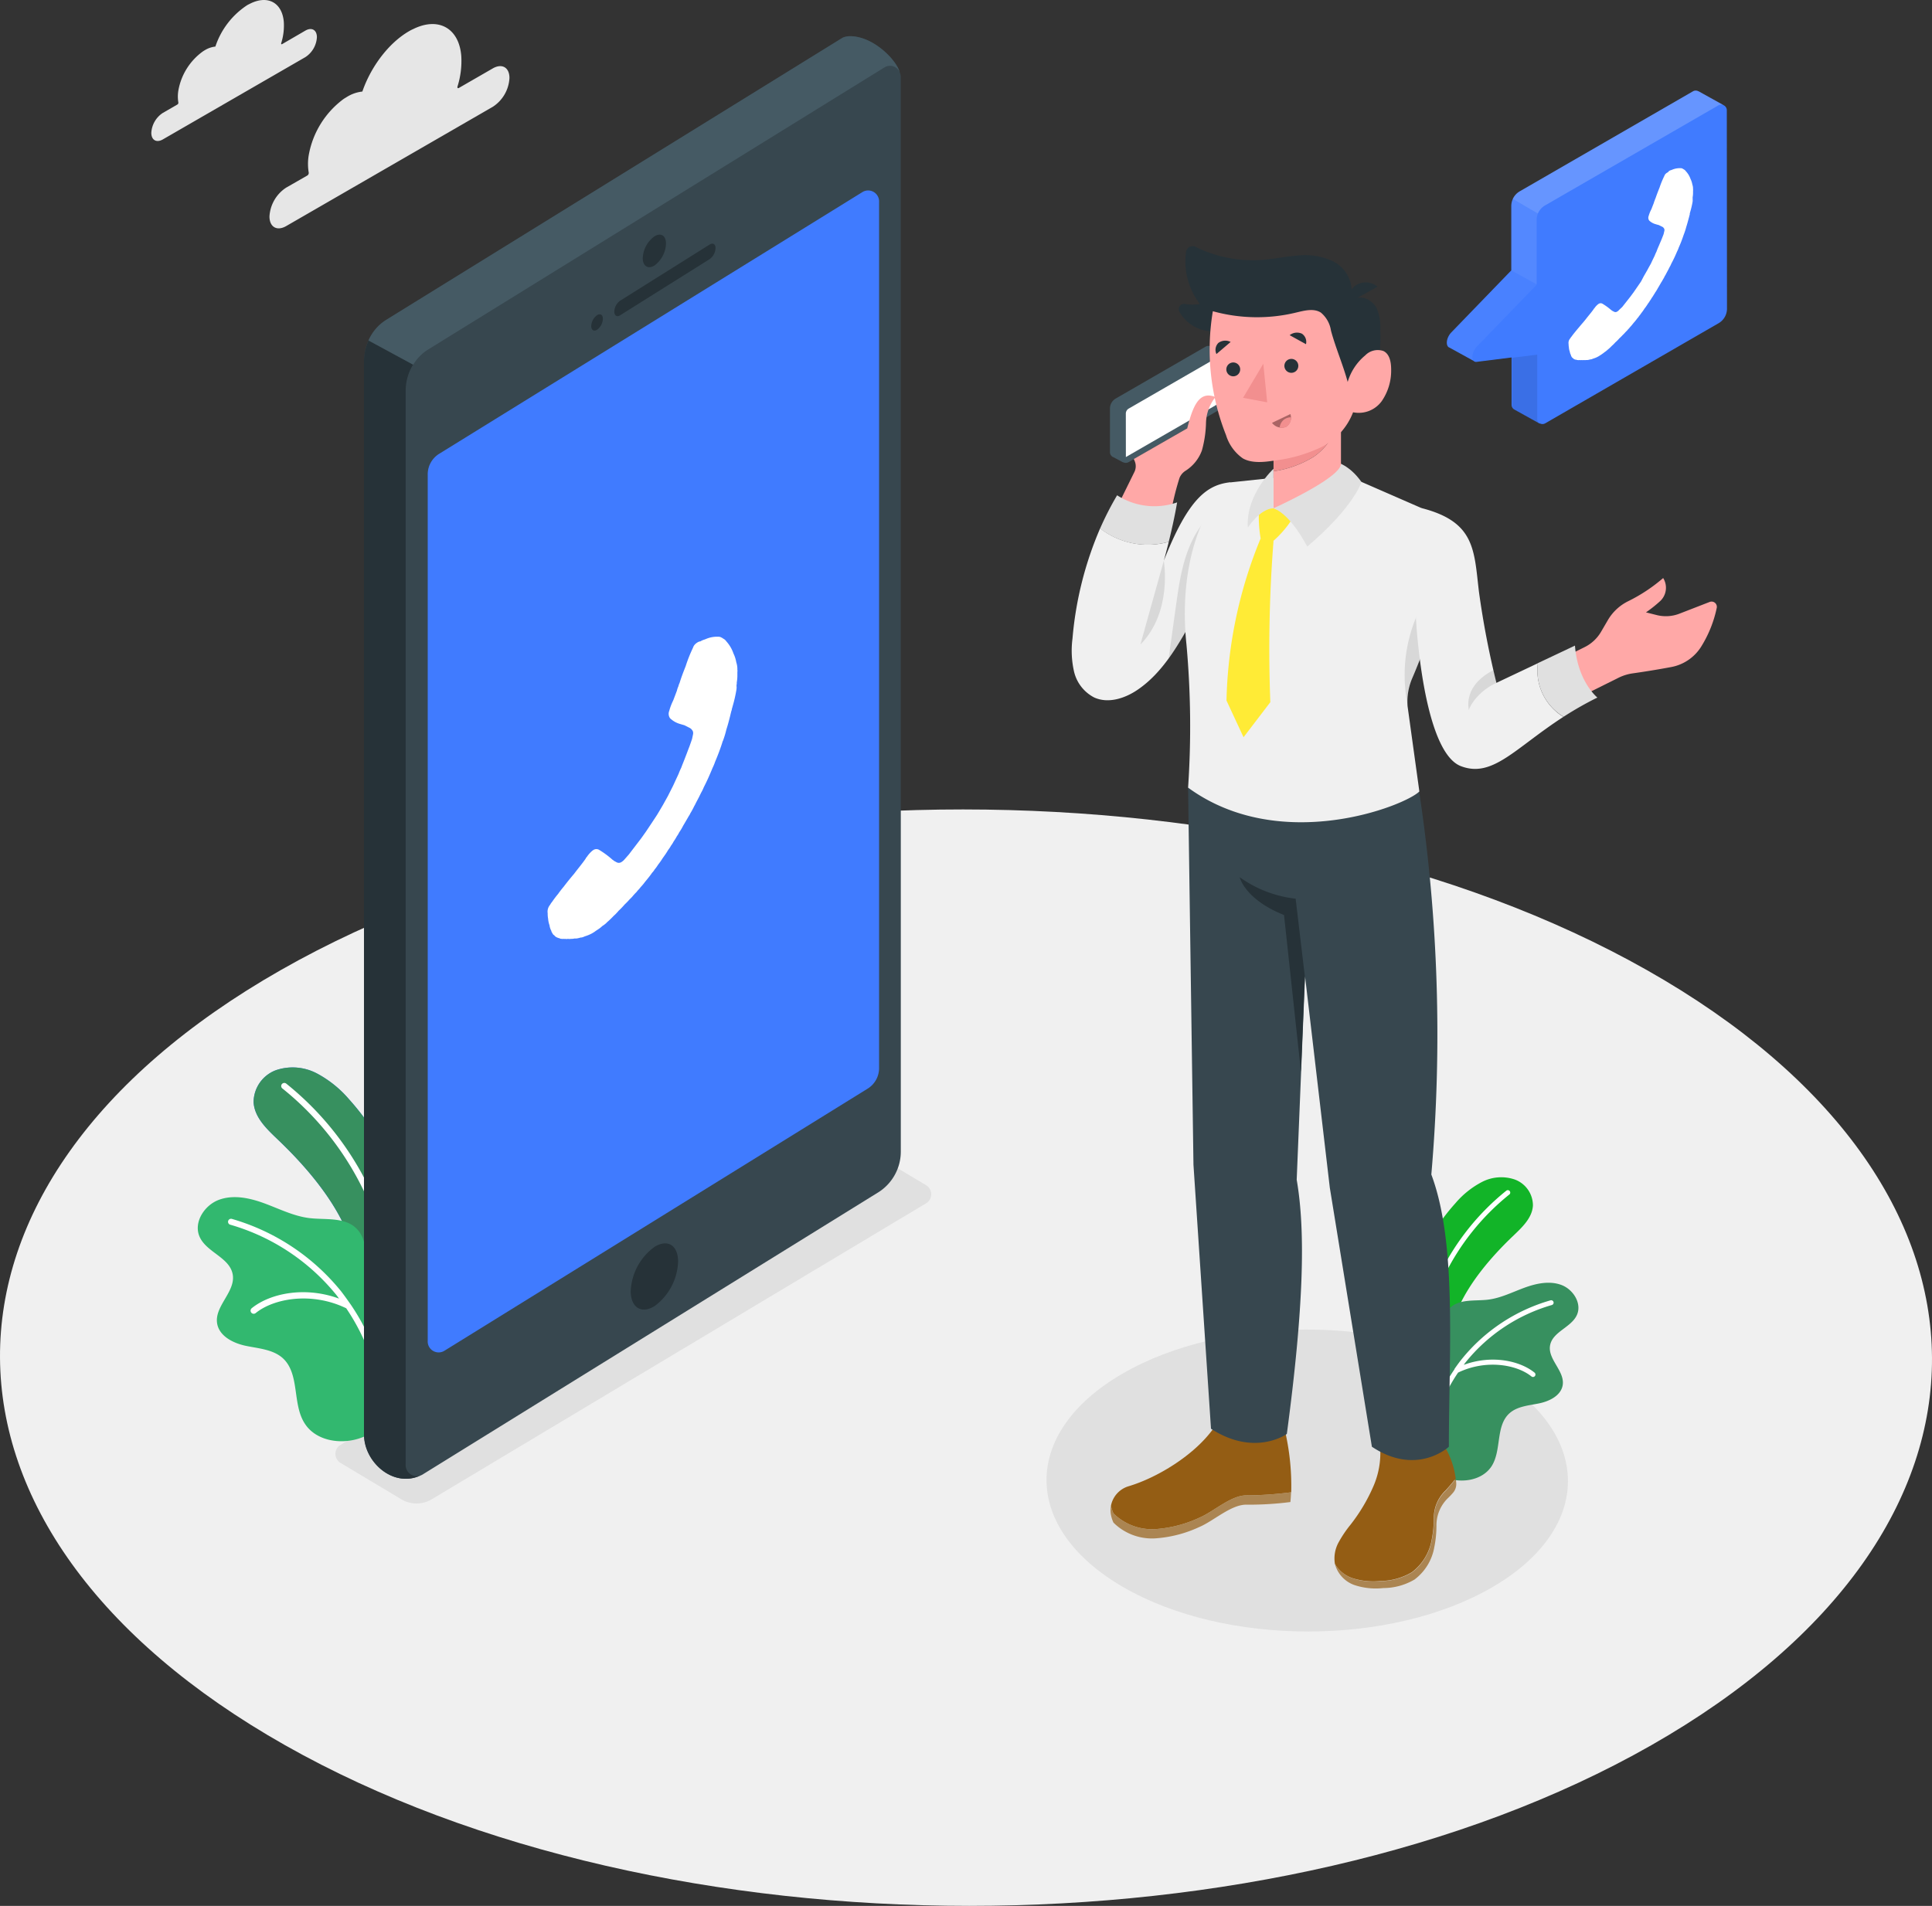 <svg xmlns="http://www.w3.org/2000/svg" width="349.501" height="344.865" viewBox="0 0 349.501 344.865">
  <rect x="0" y="0" width="349.501" height="344.865" fill="#333333" stroke="none"/>
  <g id="Calling-amico" transform="translate(-29.626 -43.281)">
    <g id="freepik--Floor--inject-45" transform="translate(29.626 189.75)">
      <path id="Path_3490" data-name="Path 3490" d="M327.544,257.052c68.466,38.737,68.823,101.5.793,140.27s-178.658,38.729-247.124,0-68.831-101.5-.793-140.27S259.094,218.315,327.544,257.052Z" transform="translate(-29.626 -227.988)" fill="#f0f0f0"/>
    </g>
    <g id="freepik--Clouds--inject-45" transform="translate(56.995 43.281)">
      <path id="Path_3491" data-name="Path 3491" d="M116.348,50.063c-3.7,2.141-6.907,6.447-8.445,10.919a6.677,6.677,0,0,0-2.76.952l-.595.365a16.153,16.153,0,0,0-6.344,10.19,9.389,9.389,0,0,0,0,3.172.555.555,0,0,1-.254.515l-3.838,2.2A6.669,6.669,0,0,0,91.1,83.59c0,1.919,1.364,2.7,3.037,1.729L131.5,63.742a6.614,6.614,0,0,0,3.013-5.218c0-1.919-1.364-2.688-3.029-1.721l-6.122,3.529c-.19.111-.317,0-.246-.27a15.32,15.32,0,0,0,.682-5.511c-.4-5.059-4.147-7.137-8.723-4.861A6.286,6.286,0,0,0,116.348,50.063Z" transform="translate(-69.721 -44.418)" fill="#e6e6e6"/>
      <path id="Path_3492" data-name="Path 3492" d="M81.562,44.168a14.337,14.337,0,0,0-5.828,7.541,4.607,4.607,0,0,0-1.9.65,4.51,4.51,0,0,0-.412.262,11.1,11.1,0,0,0-4.385,7.034,6.487,6.487,0,0,0,0,2.181.381.381,0,0,1-.174.357l-2.641,1.523a4.6,4.6,0,0,0-2.078,3.6c0,1.324.944,1.856,2.093,1.189L92.021,53.613a4.6,4.6,0,0,0,2.078-3.6c0-1.324-.944-1.856-2.093-1.189l-4.187,2.434c-.135.079-.222,0-.174-.182a10.539,10.539,0,0,0,.468-3.806c-.278-3.489-2.863-4.924-6.043-3.354Z" transform="translate(-64.14 -43.281)" fill="#e6e6e6"/>
    </g>
    <g id="freepik--Shadows--inject-45" transform="translate(90.303 250.397)">
      <path id="Path_3493" data-name="Path 3493" d="M107.037,362.048l11,6.582a5.384,5.384,0,0,0,5.551,0l89.424-53.55a1.911,1.911,0,0,0,0-3.259l-11.03-6.582a5.384,5.384,0,0,0-5.551,0l-89.393,53.574a1.911,1.911,0,0,0,0,3.235Z" transform="translate(-106.143 -304.468)" fill="#e0e0e0"/>
      <path id="Path_3494" data-name="Path 3494" d="M348.77,354.671c18.476,10.674,18.58,27.968.222,38.634s-48.221,10.674-66.7,0-18.58-27.96-.222-38.634S330.294,344.005,348.77,354.671Z" transform="translate(-139.728 -313.205)" fill="#e0e0e0"/>
    </g>
    <g id="freepik--Plants--inject-45" transform="translate(65.402 236.432)">
      <path id="Path_3495" data-name="Path 3495" d="M92,300.039c-2.038-1.951-4.377-4.084-4.52-6.907a6.2,6.2,0,0,1,4.06-5.781,9.4,9.4,0,0,1,7.319.555,20.039,20.039,0,0,1,5.86,4.686,46.944,46.944,0,0,1,11.054,41.013,3.413,3.413,0,0,1-1.38,2.458c-1.364.722-2.918-.547-3.854-1.776a28.42,28.42,0,0,1-4.528-8.961c-.793-2.736-.444-5.749-1.475-8.326C102.015,310.681,96.853,304.678,92,300.039Z" transform="translate(-77.379 -286.858)" fill="#407bff"/>
      <path id="Path_3496" data-name="Path 3496" d="M92,300.039c-2.038-1.951-4.377-4.084-4.52-6.907a6.2,6.2,0,0,1,4.06-5.781,9.4,9.4,0,0,1,7.319.555,20.039,20.039,0,0,1,5.86,4.686,46.944,46.944,0,0,1,11.054,41.013,3.413,3.413,0,0,1-1.38,2.458c-1.364.722-2.918-.547-3.854-1.776a28.42,28.42,0,0,1-4.528-8.961c-.793-2.736-.444-5.749-1.475-8.326C102.015,310.681,96.853,304.678,92,300.039Z" transform="translate(-77.379 -286.858)" fill="#37905f"/>
      <path id="Path_3497" data-name="Path 3497" d="M114.509,333.108h0a.539.539,0,0,1-.539-.547A53.344,53.344,0,0,0,94,291.4a.555.555,0,0,1-.1-.793.563.563,0,0,1,.793-.087,54.422,54.422,0,0,1,20.38,42.028.547.547,0,0,1-.571.563Z" transform="translate(-78.684 -287.59)" fill="#fff"/>
      <path id="Path_3498" data-name="Path 3498" d="M103.882,360.136c-3.434,1.1-7.739.381-9.73-2.633-2.379-3.537-.88-8.992-4.012-11.895-1.752-1.586-4.33-1.76-6.653-2.236s-4.9-1.768-5.25-4.116c-.46-3.108,3.362-5.694,2.831-8.794s-4.758-4.012-6-6.851c-1.134-2.585.872-5.717,3.537-6.685s5.622-.3,8.271.682,5.226,2.284,8.033,2.633,6.3-.214,8.437,1.792c2.871,2.68,1.229,7.795,3.442,11.03,1.491,2.173,4.29,2.926,6.431,4.449a10.309,10.309,0,0,1,4.25,8.445c-.071,3.56-1.943,6.138-4.639,8.184C109.972,356.362,107.459,358.994,103.882,360.136Z" transform="translate(-74.742 -292.985)" fill="#32b86f"/>
      <path id="Path_3500" data-name="Path 3500" d="M103.765,336.806l-.04-.055c-.515-.745-1.047-1.483-1.586-2.189A39.506,39.506,0,0,0,82.395,321.43a.547.547,0,1,0-.3,1.047,38.4,38.4,0,0,1,19.2,12.767c.151.19.285.4.436.595-6.154-2.26-12.434-.975-15.78,1.721a.567.567,0,1,0,.714.88c3.315-2.672,10.158-3.862,16.359-.856a38.372,38.372,0,0,1,6.534,19.182.539.539,0,0,0,.539.508h0a.539.539,0,0,0,.515-.571,39.49,39.49,0,0,0-6.843-19.9Z" transform="translate(-76.171 -294.007)" fill="#fff"/>
      <path id="Path_3501" data-name="Path 3501" d="M369.459,322.61c1.657-1.586,3.553-3.315,3.664-5.6a5.012,5.012,0,0,0-3.291-4.687,7.581,7.581,0,0,0-5.939.452,16.026,16.026,0,0,0-4.758,3.8,38.063,38.063,0,0,0-8.977,33.305,2.815,2.815,0,0,0,1.126,2c1.11.587,2.379-.444,3.124-1.443a22.9,22.9,0,0,0,3.672-7.28c.666-2.212.365-4.663,1.2-6.748C361.331,331.253,365.518,326.376,369.459,322.61Z" transform="translate(-131.59 -292.046)" fill="#12b428"/>
      <path id="Path_3502" data-name="Path 3502" d="M352.888,349.458h0a.444.444,0,0,0,.444-.444,43.265,43.265,0,0,1,16.208-33.4.444.444,0,0,0-.547-.69,44.169,44.169,0,0,0-16.534,34.1.444.444,0,0,0,.428.436Z" transform="translate(-132.235 -292.655)" fill="#fff"/>
      <path id="Path_3503" data-name="Path 3503" d="M356.983,371.381c2.791.9,6.288.309,7.93-2.133,1.9-2.871.714-7.3,3.251-9.619,1.427-1.293,3.513-1.427,5.4-1.816s3.965-1.427,4.258-3.331c.373-2.53-2.728-4.623-2.292-7.137s3.854-3.251,4.869-5.551c.92-2.1-.714-4.647-2.871-5.424s-4.56-.246-6.709.547-4.242,1.856-6.518,2.133-5.107-.174-6.843,1.459c-2.331,2.173-1,6.344-2.8,8.953-1.205,1.76-3.473,2.379-5.21,3.6A8.35,8.35,0,0,0,346,359.922c.055,2.886,1.586,4.972,3.759,6.637C352.05,368.32,354.12,370.461,356.983,371.381Z" transform="translate(-130.898 -297.029)" fill="#37905f"/>
      <path id="Path_3505" data-name="Path 3505" d="M359.991,352.453v-.048c.42-.6.848-1.2,1.308-1.768A31.966,31.966,0,0,1,377.349,340a.441.441,0,1,1,.238.849,31.076,31.076,0,0,0-15.566,10.34c-.127.159-.238.325-.357.484,4.988-1.84,10.079-.793,12.8,1.4a.444.444,0,0,1-.278.793.42.42,0,0,1-.278-.1c-2.688-2.165-8.239-3.124-13.274-.69a31.188,31.188,0,0,0-5.337,15.582.444.444,0,0,1-.444.412h0a.436.436,0,0,1-.412-.468,31.973,31.973,0,0,1,5.551-16.137Z" transform="translate(-132.645 -297.855)" fill="#fff"/>
    </g>
    <g id="freepik--Character--inject-45" transform="translate(215.373 87.829)">
      <path id="Path_3520" data-name="Path 3520" d="M283.523,384.6a9.936,9.936,0,0,0,7.557,2.847,22.449,22.449,0,0,0,7.985-2.07c2.561-1.078,5.765-4.092,8.533-4.036a65.34,65.34,0,0,0,8.08-.563,44.19,44.19,0,0,0-1.15-11.221l-12.9-.349c-3.481,4.893-10.253,8.961-15.376,10.483a4.583,4.583,0,0,0-3.172,3.473.326.326,0,0,0,0,.087,5.789,5.789,0,0,0,.444,1.348Z" transform="translate(-267.843 -155.303)" fill="#945d14"/>
      <path id="Path_3521" data-name="Path 3521" d="M307.575,384.363c-2.767-.056-5.971,2.958-8.532,4.036a22.449,22.449,0,0,1-7.985,2.07,9.936,9.936,0,0,1-7.557-2.847,5.79,5.79,0,0,1-.444-1.348.326.326,0,0,1,0-.087,4.25,4.25,0,0,0,0,1.76,5.792,5.792,0,0,0,.444,1.348,9.9,9.9,0,0,0,7.557,2.847,22.441,22.441,0,0,0,7.985-2.062c2.561-1.078,5.765-4.092,8.532-4.036a59.048,59.048,0,0,0,7.93-.476c.063-.587.1-1.182.127-1.768A65.35,65.35,0,0,1,307.575,384.363Z" transform="translate(-267.819 -158.324)" fill="#945d14" opacity="0.69"/>
      <path id="Path_3522" data-name="Path 3522" d="M352.08,387.807a19.442,19.442,0,0,1-.389,4.013,9.333,9.333,0,0,1-3.576,5.844,11.308,11.308,0,0,1-5.686,1.586,12.346,12.346,0,0,1-5.194-.555,5.907,5.907,0,0,1-3.045-2.545s0,.048,0,.071a5.551,5.551,0,0,0,3.5,3.735,12.251,12.251,0,0,0,5.2.547,11.212,11.212,0,0,0,5.678-1.546,9.286,9.286,0,0,0,3.576-5.852,19.37,19.37,0,0,0,.389-4,6.844,6.844,0,0,1,2.1-4.9,11.574,11.574,0,0,0,.912-.967,2.379,2.379,0,0,0,.563-1.752,5.545,5.545,0,0,0-.079-.73c-.468.571-1.586,1.919-1.871,2.189A6.867,6.867,0,0,0,352.08,387.807Z" transform="translate(-278.424 -157.692)" fill="#945d14" opacity="0.69"/>
      <path id="Path_3523" data-name="Path 3523" d="M342.186,372a15.067,15.067,0,0,1-1.039,8.16,31.529,31.529,0,0,1-4.195,7.073,21.2,21.2,0,0,0-2.2,3.283,6.066,6.066,0,0,0-.619,3.79,5.907,5.907,0,0,0,3.045,2.546,12.347,12.347,0,0,0,5.194.555,11.308,11.308,0,0,0,5.686-1.586,9.333,9.333,0,0,0,3.576-5.844,19.442,19.442,0,0,0,.389-4.012,6.867,6.867,0,0,1,2.093-4.9c.285-.27,1.4-1.586,1.871-2.189a14.979,14.979,0,0,0-1.927-5.67Z" transform="translate(-278.396 -155.881)" fill="#945d14"/>
      <path id="Path_3524" data-name="Path 3524" d="M300.66,223l.975,68.244,3.172,47.769c7.93,5.154,13.719.944,13.719.944,3.021-22.632,3.426-36.548,1.784-45.993l1.507-36.826L326.3,295.4l7.613,46.873c8.16,5.424,13.925,0,13.925,0,0-17.35,1.507-36.747-3.172-49.26a294.506,294.506,0,0,0-2.2-69.3Z" transform="translate(-271.483 -125.035)" fill="#37474f"/>
      <path id="Path_3525" data-name="Path 3525" d="M322.556,247.334l1.665,14.067-.706,17.247-3.061-28.357c-7.137-2.847-8.025-6.851-8.025-6.851a21.41,21.41,0,0,0,10.126,3.894Z" transform="translate(-273.919 -129.266)" fill="#263238"/>
      <path id="Path_3526" data-name="Path 3526" d="M303.005,123.257l-1.816-.952h-.111a1.023,1.023,0,0,0-.944.048l-16.248,9.381a2.094,2.094,0,0,0-1.047,1.816v7.866a1.015,1.015,0,0,0,.428.841h0a.945.945,0,0,0,.2.1l1.76.936-.087-1.435,15.487-8.937a2.1,2.1,0,0,0,1.055-1.816v-6.851Z" transform="translate(-267.794 -104.17)" fill="#455a64"/>
      <path id="Path_3527" data-name="Path 3527" d="M302.964,134.085l-16.248,9.381a1.055,1.055,0,0,1-1.586-.9v-7.874a2.117,2.117,0,0,1,1.047-1.816l16.3-9.381a1.047,1.047,0,0,1,1.586.912v7.866A2.085,2.085,0,0,1,302.964,134.085Z" transform="translate(-268.268 -104.403)" fill="#455a64"/>
      <path id="Path_3528" data-name="Path 3528" d="M286.46,134.965a1.055,1.055,0,0,1,.523-.9l16.256-9.381v7.866a1.055,1.055,0,0,1-.523.912l-16.248,9.373Z" transform="translate(-268.543 -104.681)" fill="#fff"/>
      <path id="Path_3529" data-name="Path 3529" d="M295.851,148.43a2.815,2.815,0,0,1,1.055-1.261,7.327,7.327,0,0,0,2.99-3.687,20.355,20.355,0,0,0,.745-5,7.8,7.8,0,0,1,1.713-4.671c-2.886-1.166-4.06,1.459-5.107,5.662l-9.666,5.551.135.317a2.379,2.379,0,0,1,0,1.967l-2.815,5.717a9.833,9.833,0,0,0,9.516,1.071,48.44,48.44,0,0,1,1.435-5.662Z" transform="translate(-268.22 -106.513)" fill="#ffa8a7"/>
      <path id="Path_3530" data-name="Path 3530" d="M293.008,164.721c.508-2.054,1.118-4.758,1.515-7.137a12.473,12.473,0,0,1-10.856-1.285,55.643,55.643,0,0,0-3.077,6.011,14.068,14.068,0,0,0,12.418,2.411Z" transform="translate(-267.328 -111.227)" fill="#e0e0e0"/>
      <path id="Path_3531" data-name="Path 3531" d="M290.769,167.53s.4-1.412.9-3.426a14.068,14.068,0,0,1-12.418-2.434,63.89,63.89,0,0,0-5,19.943,17.033,17.033,0,0,0,.293,6.019,7.089,7.089,0,0,0,3.624,4.631c2.561,1.174,5.63.159,7.93-1.435,4.369-3,7.137-7.779,9.714-12.394l7.034-25.114C298.675,153.78,295.265,156.119,290.769,167.53Z" transform="translate(-265.984 -110.61)" fill="#f0f0f0"/>
      <path id="Path_3532" data-name="Path 3532" d="M294.017,171.24c-1.649,5.836-4.227,15.154-4.227,15.154C295.658,180.431,294.017,171.24,294.017,171.24Z" transform="translate(-269.232 -114.319)" opacity="0.1"/>
      <path id="Path_3533" data-name="Path 3533" d="M306.4,158a17.675,17.675,0,0,0-5.257,5.606c-2.3,3.965-2.974,8.58-3.6,13.1q-.666,4.758-1.324,9.516a70.066,70.066,0,0,0,4.187-6.812Z" transform="translate(-270.564 -111.578)" opacity="0.1"/>
      <path id="Path_3534" data-name="Path 3534" d="M315.707,152.35l-7.5.793c-6.146,5.416-9.318,16.779-7.993,29.34a164.415,164.415,0,0,1,.293,25.9c16.653,12.164,39.2,3.331,41.838.69l-2.133-15.423a10.777,10.777,0,0,1,.841-5.067c1.586-3.656,4.377-10.84,4.758-16.407a29.118,29.118,0,0,0-3.005-14.345l-10.9-4.758Z" transform="translate(-271.328 -110.409)" fill="#f0f0f0"/>
      <path id="Path_3535" data-name="Path 3535" d="M351.432,194.253a65.069,65.069,0,0,0,4.52-14.353c-1.546.936-3.172,1.856-3.822,3.394a27.255,27.255,0,0,0-1.546,15.717,10.73,10.73,0,0,1,.849-4.758Z" transform="translate(-281.71 -116.112)" opacity="0.1"/>
      <path id="Path_3536" data-name="Path 3536" d="M315.6,166.14a81.245,81.245,0,0,0-6.177,29.34l3.085,6.637,4.845-6.344a249.728,249.728,0,0,1,.579-29.174Z" transform="translate(-273.296 -113.264)" fill="#ffeb36"/>
      <path id="Path_3537" data-name="Path 3537" d="M316.855,159.26a22.526,22.526,0,0,0,.27,5.456,4.33,4.33,0,0,0,2.331.428,18.961,18.961,0,0,0,3.743-4.528l-3.743-1.356Z" transform="translate(-274.823 -111.839)" fill="#ffeb36"/>
      <path id="Path_3538" data-name="Path 3538" d="M320.15,157.078c3.227,1.189,6.1,6.939,6.1,6.939,8.485-7.2,9.809-11.7,9.809-11.7-2.181-3.1-4.56-3.6-4.56-3.6Z" transform="translate(-275.518 -109.657)" fill="#e0e0e0"/>
      <path id="Path_3539" data-name="Path 3539" d="M318.931,157.4c-2.466.071-4.647,3.5-4.647,3.5-.4-6.011,4.647-10.642,4.647-10.642Z" transform="translate(-274.299 -109.976)" fill="#e0e0e0"/>
      <path id="Path_3540" data-name="Path 3540" d="M331.7,140.23l-11.546,4.123v4.274a18.9,18.9,0,0,0,7.319-2.657A11.236,11.236,0,0,0,331.7,140.23Z" transform="translate(-275.518 -107.9)" fill="#f28f8f"/>
      <path id="Path_3541" data-name="Path 3541" d="M331.7,140.168a11.237,11.237,0,0,1-4.227,5.741,18.905,18.905,0,0,1-7.319,2.656v6.693s12.2-5.479,12.2-8.057V139.93Z" transform="translate(-275.518 -107.838)" fill="#ffa8a7"/>
      <path id="Path_3542" data-name="Path 3542" d="M304.976,114.86a6.97,6.97,0,0,1-6.344-3.568.96.96,0,0,1,1.039-1.38,7.565,7.565,0,0,0,2.672,0,12.688,12.688,0,0,1-2.49-9.436,1.2,1.2,0,0,1,1.7-.9,23.448,23.448,0,0,0,11.855,2.379c2.181-.151,4.33-.619,6.51-.793a12.069,12.069,0,0,1,6.4.975,6.082,6.082,0,0,1,3.489,5.154,3.005,3.005,0,0,1,2.165-1.253,3.338,3.338,0,0,1,2.522.745c-1.261.7-2.49,1.4-3.751,2.086,1.293-.46,2.918.547,3.56,1.76a8.676,8.676,0,0,1,.69,4.012,31.237,31.237,0,0,1-.246,5.448,10.46,10.46,0,0,1-2.062,5,7.93,7.93,0,0,1-3.759,2.545,10.245,10.245,0,0,1-6.09-.2,24.17,24.17,0,0,1-5.551-2.76,86.76,86.76,0,0,1-12.315-9.817Z" transform="translate(-271.041 -99.459)" fill="#263238"/>
      <path id="Path_3543" data-name="Path 3543" d="M306.159,114.245a41.893,41.893,0,0,0,2.379,22.4,7.986,7.986,0,0,0,3.037,4.219c1.53.88,3.6.722,5.432.444a27.5,27.5,0,0,0,8.58-2.379,11.7,11.7,0,0,0,5.939-6.4,5.139,5.139,0,0,0,5.2-2.038,9.73,9.73,0,0,0,1.689-5.686c0-1.285-.238-2.8-1.4-3.362a3.152,3.152,0,0,0-3.291.793,9.849,9.849,0,0,0-3.172,4.805c-.849-3.124-2.173-6.146-3.021-9.278a5.256,5.256,0,0,0-1.824-3.267c-1.308-.841-3.021-.357-4.536,0a29.927,29.927,0,0,1-15.019-.254Z" transform="translate(-272.501 -102.476)" fill="#ffa8a7"/>
      <path id="Path_3544" data-name="Path 3544" d="M316.864,126.28l-3.664,6.169,4.369.817Z" transform="translate(-274.079 -105.012)" fill="#f28f8f"/>
      <path id="Path_3545" data-name="Path 3545" d="M323.133,137.77l-3.323,1.586a2.181,2.181,0,0,0,2.522.722,1.975,1.975,0,0,0,.8-2.308Z" transform="translate(-275.447 -107.39)" fill="#f28f8f"/>
      <path id="Path_3546" data-name="Path 3546" d="M323.133,137.77l-3.323,1.586a2.181,2.181,0,0,0,2.522.722,1.975,1.975,0,0,0,.8-2.308Z" transform="translate(-275.447 -107.39)" opacity="0.3"/>
      <path id="Path_3547" data-name="Path 3547" d="M321.55,140.356a2.03,2.03,0,0,0,1.158-.1,1.776,1.776,0,0,0,.88-1.752,2.094,2.094,0,0,0-1.3.452A2.117,2.117,0,0,0,321.55,140.356Z" transform="translate(-275.807 -107.542)" fill="#f28f8f"/>
      <path id="Path_3548" data-name="Path 3548" d="M325.146,126.3a1.26,1.26,0,1,1-1.38-1.118A1.255,1.255,0,0,1,325.146,126.3Z" transform="translate(-276.033 -104.782)" fill="#263238"/>
      <path id="Path_3549" data-name="Path 3549" d="M311.887,127.124a1.253,1.253,0,1,1-1.38-1.126A1.253,1.253,0,0,1,311.887,127.124Z" transform="translate(-273.289 -104.952)" fill="#263238"/>
      <path id="Path_3550" data-name="Path 3550" d="M309.655,121.249l-2.569,2.189a1.784,1.784,0,0,1,.341-2.006A2.109,2.109,0,0,1,309.655,121.249Z" transform="translate(-272.778 -103.921)" fill="#263238"/>
      <path id="Path_3551" data-name="Path 3551" d="M323.83,119.639c.983.547,1.967,1.094,2.958,1.634a1.792,1.792,0,0,0-.737-1.9,2.141,2.141,0,0,0-2.22.27Z" transform="translate(-276.279 -103.541)" fill="#263238"/>
      <path id="Path_3552" data-name="Path 3552" d="M386.12,189.652l3.965-1.967a7.073,7.073,0,0,0,2.974-2.775l1.245-2.133a8.723,8.723,0,0,1,3.648-3.394,29.7,29.7,0,0,0,6.344-4.2h0a3.307,3.307,0,0,1-.508,4.139,23.789,23.789,0,0,1-2.6,2.07l1.911.484a6.8,6.8,0,0,0,4.163-.254l5.456-2.117a.952.952,0,0,1,1.277,1.047,21.6,21.6,0,0,1-2.7,6.843,8.152,8.152,0,0,1-5.551,3.894c-2.783.523-5.48.936-7.01,1.15a8.484,8.484,0,0,0-2.522.793l-5.852,2.91Z" transform="translate(-289.175 -115.135)" fill="#ffa8a7"/>
      <path id="Path_3553" data-name="Path 3553" d="M375.4,192.478a9.912,9.912,0,0,1-.7-5.186l-7.5,3.553a156.462,156.462,0,0,1-3.172-16.557c-.888-7.525-.69-12.585-10.372-15.067l-1.023,19.824s1.189,24.186,8.128,26.866c5.741,2.212,9.793-3.251,18.556-8.913a9.9,9.9,0,0,1-3.917-4.52Z" transform="translate(-282.242 -111.831)" fill="#f0f0f0"/>
      <path id="Path_3554" data-name="Path 3554" d="M364.684,203.454c.262-1.126,2.109-3.7,5.02-4.956,0,0-.222-.88-.547-2.308C367.65,196.935,363.939,199.211,364.684,203.454Z" transform="translate(-284.717 -119.485)" opacity="0.1"/>
      <path id="Path_3555" data-name="Path 3555" d="M387.144,190.6l-6.709,3.172a9.754,9.754,0,0,0,4.647,9.706A61.478,61.478,0,0,1,391.2,200S387.636,197.142,387.144,190.6Z" transform="translate(-287.979 -118.327)" fill="#e0e0e0"/>
    </g>
    <g id="freepik--speech-bubble--inject-45" transform="translate(291.355 59.675)">
      <path id="Path_3556" data-name="Path 3556" d="M410.336,67.512a1.007,1.007,0,0,0-.515-.88h0l-4.583-2.545h-.04a.991.991,0,0,0-.983,0l-31.339,18.1a3.085,3.085,0,0,0-1.53,2.656V96.487L360.5,107.708c-.967,1.007-1.071,2.522-.317,2.76l4.322,2.379a.674.674,0,0,0,.595.19l6.3-.793v8.548a.991.991,0,0,0,.5.872h0l4.552,2.53h.111a1.007,1.007,0,0,0,.936-.04l31.339-18.1a3.045,3.045,0,0,0,1.53-2.656Zm-33.591,17.8-.1.119Zm-.293.381-.079.111Zm-.436,1.023a.789.789,0,0,0,0,.135.792.792,0,0,1,0-.135Zm.96-1.586a1.182,1.182,0,0,1,.111-.1,1.18,1.18,0,0,0-.111.055Z" transform="translate(-359.684 -63.955)" fill="#407bff"/>
      <path id="Path_3557" data-name="Path 3557" d="M405.33,82.456a1.182,1.182,0,0,0-.365.285,1.006,1.006,0,0,0-.182.325,16.2,16.2,0,0,0-.872,2.125c-.262.642-.508,1.285-.73,1.935a1.584,1.584,0,0,0-.135.365,2.378,2.378,0,0,0-.174.484c-.143.365-.285.722-.42,1.086-.055.1-.1.2-.151.3a6.079,6.079,0,0,0-.349.936.856.856,0,0,0,.1.848,2.712,2.712,0,0,0,1.221.666l.119.04.381.1.658.325.127.079c.04.056.087.1.127.151a.793.793,0,0,1,.1.19.713.713,0,0,1,0,.325c-.04.159-.079.325-.111.484s-.2.539-.293.793l-.143.349-.492,1.158c-.167.373-.285.682-.4.991a5.766,5.766,0,0,0-.3.682l-.167.341c-.135.285-.278.571-.412.864l-.119.254-.444.793-.167.317-.515.9-.135.23-.508.967-.159.238-1.19,1.729-.476.642-.135.182-1.451,1.84-.555.523a1.442,1.442,0,0,1-.373.317.563.563,0,0,1-.595,0l-.357-.182c0-.056-.048-.063-.087-.071a10.88,10.88,0,0,0-1.586-1.158.658.658,0,0,0-.706,0,1.188,1.188,0,0,0-.182.135,3.044,3.044,0,0,0-.611.69.317.317,0,0,0-.135.167c-.436.611-.92,1.158-1.372,1.745s-.833.975-1.237,1.483c-.23.262-.452.531-.666.793s-.484.595-.714.92a2.2,2.2,0,0,0-.246.341,1.189,1.189,0,0,0-.285.975,3.967,3.967,0,0,0,.055.634,2.76,2.76,0,0,0,.167.793,1.728,1.728,0,0,0,.143.484,1.3,1.3,0,0,0,.079.143.254.254,0,0,0,0,.111.716.716,0,0,0,.087.127.428.428,0,0,0,.23.262.722.722,0,0,0,.285.23l.2.079h.135l.167.063h.079a.65.65,0,0,0,.278,0,.135.135,0,0,0,.135,0,.738.738,0,0,0,.349,0,.888.888,0,0,0,.381,0,1.261,1.261,0,0,0,.381,0h.23a2.538,2.538,0,0,0,.531-.111h.087l.19-.048a.325.325,0,0,0,.135-.055l.2-.071a3.751,3.751,0,0,0,.579-.222l.159-.079.127-.071a3.112,3.112,0,0,0,.325-.206,4.154,4.154,0,0,0,.373-.246,5.078,5.078,0,0,0,.412-.309q.174-.119.357-.262l.143-.127.071-.063.2-.167a7.784,7.784,0,0,0,.587-.563,3.491,3.491,0,0,0,.428-.412.4.4,0,0,0,.119-.135,7.677,7.677,0,0,0,.793-.793,7.143,7.143,0,0,0,.6-.595,4.079,4.079,0,0,0,.444-.46l.246-.254a.666.666,0,0,0,.182-.206.206.206,0,0,0,.087-.1l.135-.127a3.171,3.171,0,0,0,.206-.254,5.483,5.483,0,0,0,.4-.452l.127-.159.127-.159a9.683,9.683,0,0,0,.706-.872,1.816,1.816,0,0,0,.3-.389,4.463,4.463,0,0,0,.4-.531,7.75,7.75,0,0,0,.563-.793c.111-.143.159-.214.214-.278l.143-.206c.1-.143.19-.285.285-.436l.182-.246a2.878,2.878,0,0,0,.159-.262,2.718,2.718,0,0,0,.309-.476,5.8,5.8,0,0,0,.412-.634,1.579,1.579,0,0,0,.127-.19.592.592,0,0,0,.056-.1l.056-.1.135-.19c.127-.2.246-.4.357-.611l.159-.262.5-.864a.992.992,0,0,0,.167-.278c.127-.206.246-.412.365-.634,0-.071.071-.143.111-.214a1.587,1.587,0,0,0,.167-.309l.428-.793c.071-.151.151-.293.222-.444a3.827,3.827,0,0,0,.309-.626c.341-.626.642-1.261.92-1.911l.127-.293a4.962,4.962,0,0,0,.3-.706,23.416,23.416,0,0,0,.864-2.228l.071-.19a11.9,11.9,0,0,0,.42-1.308c.174-.539.317-1.071.452-1.586.048-.174.1-.349.135-.531a.254.254,0,0,0,.048-.174,1.128,1.128,0,0,0,0-.127l.063-.238a15.6,15.6,0,0,0,.46-1.967v-.1a.356.356,0,0,0,0-.174v-.285a1.678,1.678,0,0,1,0-.2,4.535,4.535,0,0,0,.071-.848v-.349a.5.5,0,0,0,0-.246v-.135a2.3,2.3,0,0,0-.127-.73,3.813,3.813,0,0,0-.333-1.015,3.918,3.918,0,0,0-.856-1.4.92.92,0,0,0-.4-.333s-.04-.063-.087-.056a.706.706,0,0,0-.46-.143,3.528,3.528,0,0,0-1.459.254l-.167.071a1.793,1.793,0,0,0-.412.159l-.079.048C405.552,82.33,405.433,82.377,405.33,82.456Z" transform="translate(-365.431 -67.624)" fill="#fff"/>
      <path id="Path_3558" data-name="Path 3558" d="M379.118,135.859a1,1,0,0,0,.484.864l-4.552-2.53h0a.991.991,0,0,1-.5-.872v-8.548l4.576-.563Z" transform="translate(-362.762 -76.429)" opacity="0.1"/>
      <path id="Path_3559" data-name="Path 3559" d="M375.991,82.182l31.346-18.1a.991.991,0,0,1,.983,0h.04l4.583,2.545h0a1.031,1.031,0,0,0-1.015,0l-31.346,18.1a3.069,3.069,0,0,0-1.3,1.467l-4.552-2.625a3.045,3.045,0,0,1,1.261-1.388Z" transform="translate(-362.799 -63.955)" fill="#fff" opacity="0.2"/>
      <path id="Path_3560" data-name="Path 3560" d="M374.43,101.632V89.983a3.037,3.037,0,0,1,.27-1.253l4.52,2.593a3.172,3.172,0,0,0-.23,1.182v11.649Z" transform="translate(-362.737 -69.084)" fill="#fff" opacity="0.1"/>
      <path id="Path_3561" data-name="Path 3561" d="M360.538,116.2,371.386,105l4.591,2.553h0l-10.848,11.213c-.841.872-1.031,2.117-.587,2.6l-4.322-2.379C359.467,118.726,359.57,117.212,360.538,116.2Z" transform="translate(-359.692 -72.452)" fill="#fff" opacity="0.05"/>
    </g>
    <g id="freepik--Device--inject-45" transform="translate(95.47 49.829)">
      <path id="Path_3562" data-name="Path 3562" d="M209.594,58.1h0c-.6-2.284-4.877-6.637-9.127-6.55a3.449,3.449,0,0,0-1.2.262l-82.6,51.076a8.326,8.326,0,0,0-3.172,3.7,9.175,9.175,0,0,0-.793,3.775V304.589c0,4.948,5.25,9.666,10.182,7.4h0a2.787,2.787,0,0,0,.317-.143l82.613-51.171a8.723,8.723,0,0,0,3.965-7.462V59.043A2.22,2.22,0,0,0,209.594,58.1Z" transform="translate(-112.668 -51.54)" fill="#37474f"/>
      <path id="Path_3563" data-name="Path 3563" d="M127.2,138.174a4.369,4.369,0,0,1,2-3.735L205.9,87a1.982,1.982,0,0,1,2.95,1.863V245.5a4.361,4.361,0,0,1-2,3.727l-76.7,47.515a1.982,1.982,0,0,1-2.95-1.863Z" transform="translate(-115.669 -58.828)" fill="#407bff"/>
      <path id="Path_3564" data-name="Path 3564" d="M112.66,124.735V318.967c0,4.948,5.25,9.666,10.182,7.4h0a2,2,0,0,1-2.641-2.006V130.1a9.118,9.118,0,0,1,1.34-4.757L113.485,121a9.175,9.175,0,0,0-.825,3.735Z" transform="translate(-112.66 -65.918)" fill="#263238"/>
      <path id="Path_3565" data-name="Path 3565" d="M200.682,51.54a3.449,3.449,0,0,0-1.2.262l-82.613,51.084a8.326,8.326,0,0,0-3.172,3.7l8.088,4.393a8.144,8.144,0,0,1,2.656-2.72L207.057,57.17a1.9,1.9,0,0,1,2.744.928h0C209.206,55.806,204.932,51.452,200.682,51.54Z" transform="translate(-112.875 -51.538)" fill="#455a64"/>
      <path id="Path_3566" data-name="Path 3566" d="M187.017,99.039c.587-.365,1.063-.079,1.063.642a2.585,2.585,0,0,1-1.055,1.99l-16.209,10.174c-.579.365-1.047.056-1.047-.666a2.546,2.546,0,0,1,1.039-1.967Z" transform="translate(-124.483 -61.339)" fill="#263238"/>
      <path id="Path_3567" data-name="Path 3567" d="M165.563,115.159c.579-.365,1.047-.071,1.047.65a2.561,2.561,0,0,1-1.047,1.982c-.579.365-1.055.071-1.063-.658a2.569,2.569,0,0,1,1.063-1.975Z" transform="translate(-123.392 -64.677)" fill="#263238"/>
      <path id="Path_3568" data-name="Path 3568" d="M178.369,97.138c1.158-.73,2.093-.151,2.093,1.3a5.139,5.139,0,0,1-2.078,3.965c-1.166.722-2.125.127-2.125-1.316a5.115,5.115,0,0,1,2.109-3.949Z" transform="translate(-125.827 -60.913)" fill="#263238"/>
      <path id="Path_3569" data-name="Path 3569" d="M177.808,327.643c2.379-1.483,4.266-.3,4.274,2.649a10.463,10.463,0,0,1-4.25,8.057c-2.363,1.483-4.314.27-4.322-2.68a10.444,10.444,0,0,1,4.3-8.025Z" transform="translate(-125.257 -108.565)" fill="#263238"/>
      <path id="Path_3570" data-name="Path 3570" d="M181.674,189.588a2.148,2.148,0,0,0-.547.452,1.586,1.586,0,0,0-.278.515,26.112,26.112,0,0,0-1.332,3.354c-.4,1.007-.793,2.022-1.1,3.037a2.379,2.379,0,0,0-.206.579,4.036,4.036,0,0,0-.27.793l-.642,1.7c-.071.167-.151.325-.222.484a9.637,9.637,0,0,0-.523,1.475,1.411,1.411,0,0,0,.135,1.332,4.266,4.266,0,0,0,1.856,1.055l.19.056c.19.063.381.111.571.167l1,.508.19.135a2.863,2.863,0,0,1,.2.238.833.833,0,0,1,.151.285,1.1,1.1,0,0,1,0,.515l-.167.793c-.143.428-.293.856-.444,1.277l-.214.555c-.222.595-.452,1.2-.682,1.792s-.436,1.078-.619,1.586a10.475,10.475,0,0,0-.46,1.063c-.079.182-.167.365-.246.539-.214.452-.42.9-.626,1.356l-.19.4-.666,1.316c-.079.167-.167.333-.254.5l-.793,1.427c-.063.119-.135.238-.206.357-.285.484-.571.975-.864,1.459l-.238.373c-.6.912-1.205,1.824-1.816,2.736l-.714,1.007-.2.278-2.212,2.894-.745.848a2.379,2.379,0,0,1-.563.5.856.856,0,0,1-.9.056l-.547-.3c0-.079-.071-.1-.127-.1a16.367,16.367,0,0,0-2.45-1.824.983.983,0,0,0-1.071,0,1.919,1.919,0,0,0-.278.206,5.472,5.472,0,0,0-.936,1.086.6.6,0,0,0-.19.278c-.666.96-1.4,1.816-2.086,2.736-.642.753-1.277,1.53-1.887,2.339-.349.412-.682.833-1,1.293a16.6,16.6,0,0,0-1.086,1.435,2.9,2.9,0,0,0-.373.547,1.911,1.911,0,0,0-.436,1.538,4.971,4.971,0,0,0,.079.991,4.456,4.456,0,0,0,.254,1.182,2.656,2.656,0,0,0,.222.793,1.935,1.935,0,0,0,.111.222.562.562,0,0,0,.04.174.928.928,0,0,0,.135.206.706.706,0,0,0,.349.412,1.079,1.079,0,0,0,.428.357,2.537,2.537,0,0,0,.309.127l.206.055a1.418,1.418,0,0,0,.254.1h.119a1.229,1.229,0,0,0,.42,0,.19.19,0,0,0,.2,0,1.086,1.086,0,0,0,.531,0,1.586,1.586,0,0,0,.579,0,1.887,1.887,0,0,0,.587-.056h.349a4.53,4.53,0,0,0,.793-.182h.119a1.894,1.894,0,0,0,.3-.071.682.682,0,0,0,.19-.087c.23-.071.27-.1.317-.111a6.574,6.574,0,0,0,.864-.349l.254-.127.182-.111a3.831,3.831,0,0,0,.492-.333l.579-.381a4.962,4.962,0,0,0,.611-.5,5.2,5.2,0,0,0,.555-.4c.071-.055.143-.127.214-.19l.1-.111.3-.262c.3-.278.6-.563.888-.88a5.152,5.152,0,0,0,.658-.658.5.5,0,0,0,.174-.206,13.615,13.615,0,0,0,1.166-1.205,12.923,12.923,0,0,0,.912-.944,5.89,5.89,0,0,0,.674-.722l.365-.4a1.237,1.237,0,0,0,.285-.317.388.388,0,0,0,.127-.151,2.624,2.624,0,0,0,.206-.214,3.079,3.079,0,0,0,.317-.389,9.077,9.077,0,0,0,.619-.714l.19-.254.2-.238c.365-.452.73-.888,1.063-1.388a2.949,2.949,0,0,0,.46-.6,6.511,6.511,0,0,0,.611-.841,13.482,13.482,0,0,0,.856-1.221c.167-.23.246-.333.317-.444s.159-.214.23-.325.285-.444.42-.674l.278-.389a4.547,4.547,0,0,0,.254-.42,4.759,4.759,0,0,0,.468-.745,9.244,9.244,0,0,0,.619-1.007,1.468,1.468,0,0,0,.2-.293l.087-.151a1.585,1.585,0,0,0,.079-.167c.071-.1.135-.2.2-.3a9.43,9.43,0,0,0,.547-.952l.246-.412.793-1.364a1.864,1.864,0,0,0,.246-.444c.2-.317.381-.65.555-.991l.167-.341a3.284,3.284,0,0,0,.254-.484l.65-1.237c.111-.238.23-.468.341-.7a7,7,0,0,0,.476-.983c.515-.991.967-2,1.388-3.013l.19-.46a9.138,9.138,0,0,0,.468-1.126c.492-1.158.936-2.331,1.308-3.5a.829.829,0,0,1,.111-.293,17.133,17.133,0,0,0,.626-2.07c.278-.848.492-1.689.7-2.522.063-.285.135-.563.206-.841a.563.563,0,0,0,.071-.285.863.863,0,0,1,.056-.19l.1-.373a24.479,24.479,0,0,0,.7-3.108v-.159a.484.484,0,0,0,0-.27v-.167a.771.771,0,0,1,.04-.293v-.3a7.14,7.14,0,0,0,.111-1.332c0-.182,0-.373,0-.555a1.023,1.023,0,0,0,0-.389,1.8,1.8,0,0,1,0-.214,3.91,3.91,0,0,0-.2-1.15,5.789,5.789,0,0,0-.508-1.586,6.28,6.28,0,0,0-1.293-2.2,1.388,1.388,0,0,0-.618-.515.1.1,0,0,0-.135-.087,1.055,1.055,0,0,0-.7-.23,5.075,5.075,0,0,0-2.212.4l-.254.1a3.316,3.316,0,0,0-.626.254l-.119.079A1.2,1.2,0,0,0,181.674,189.588Z" transform="translate(-121.328 -79.901)" fill="#fff"/>
    </g>
  </g>
</svg>
